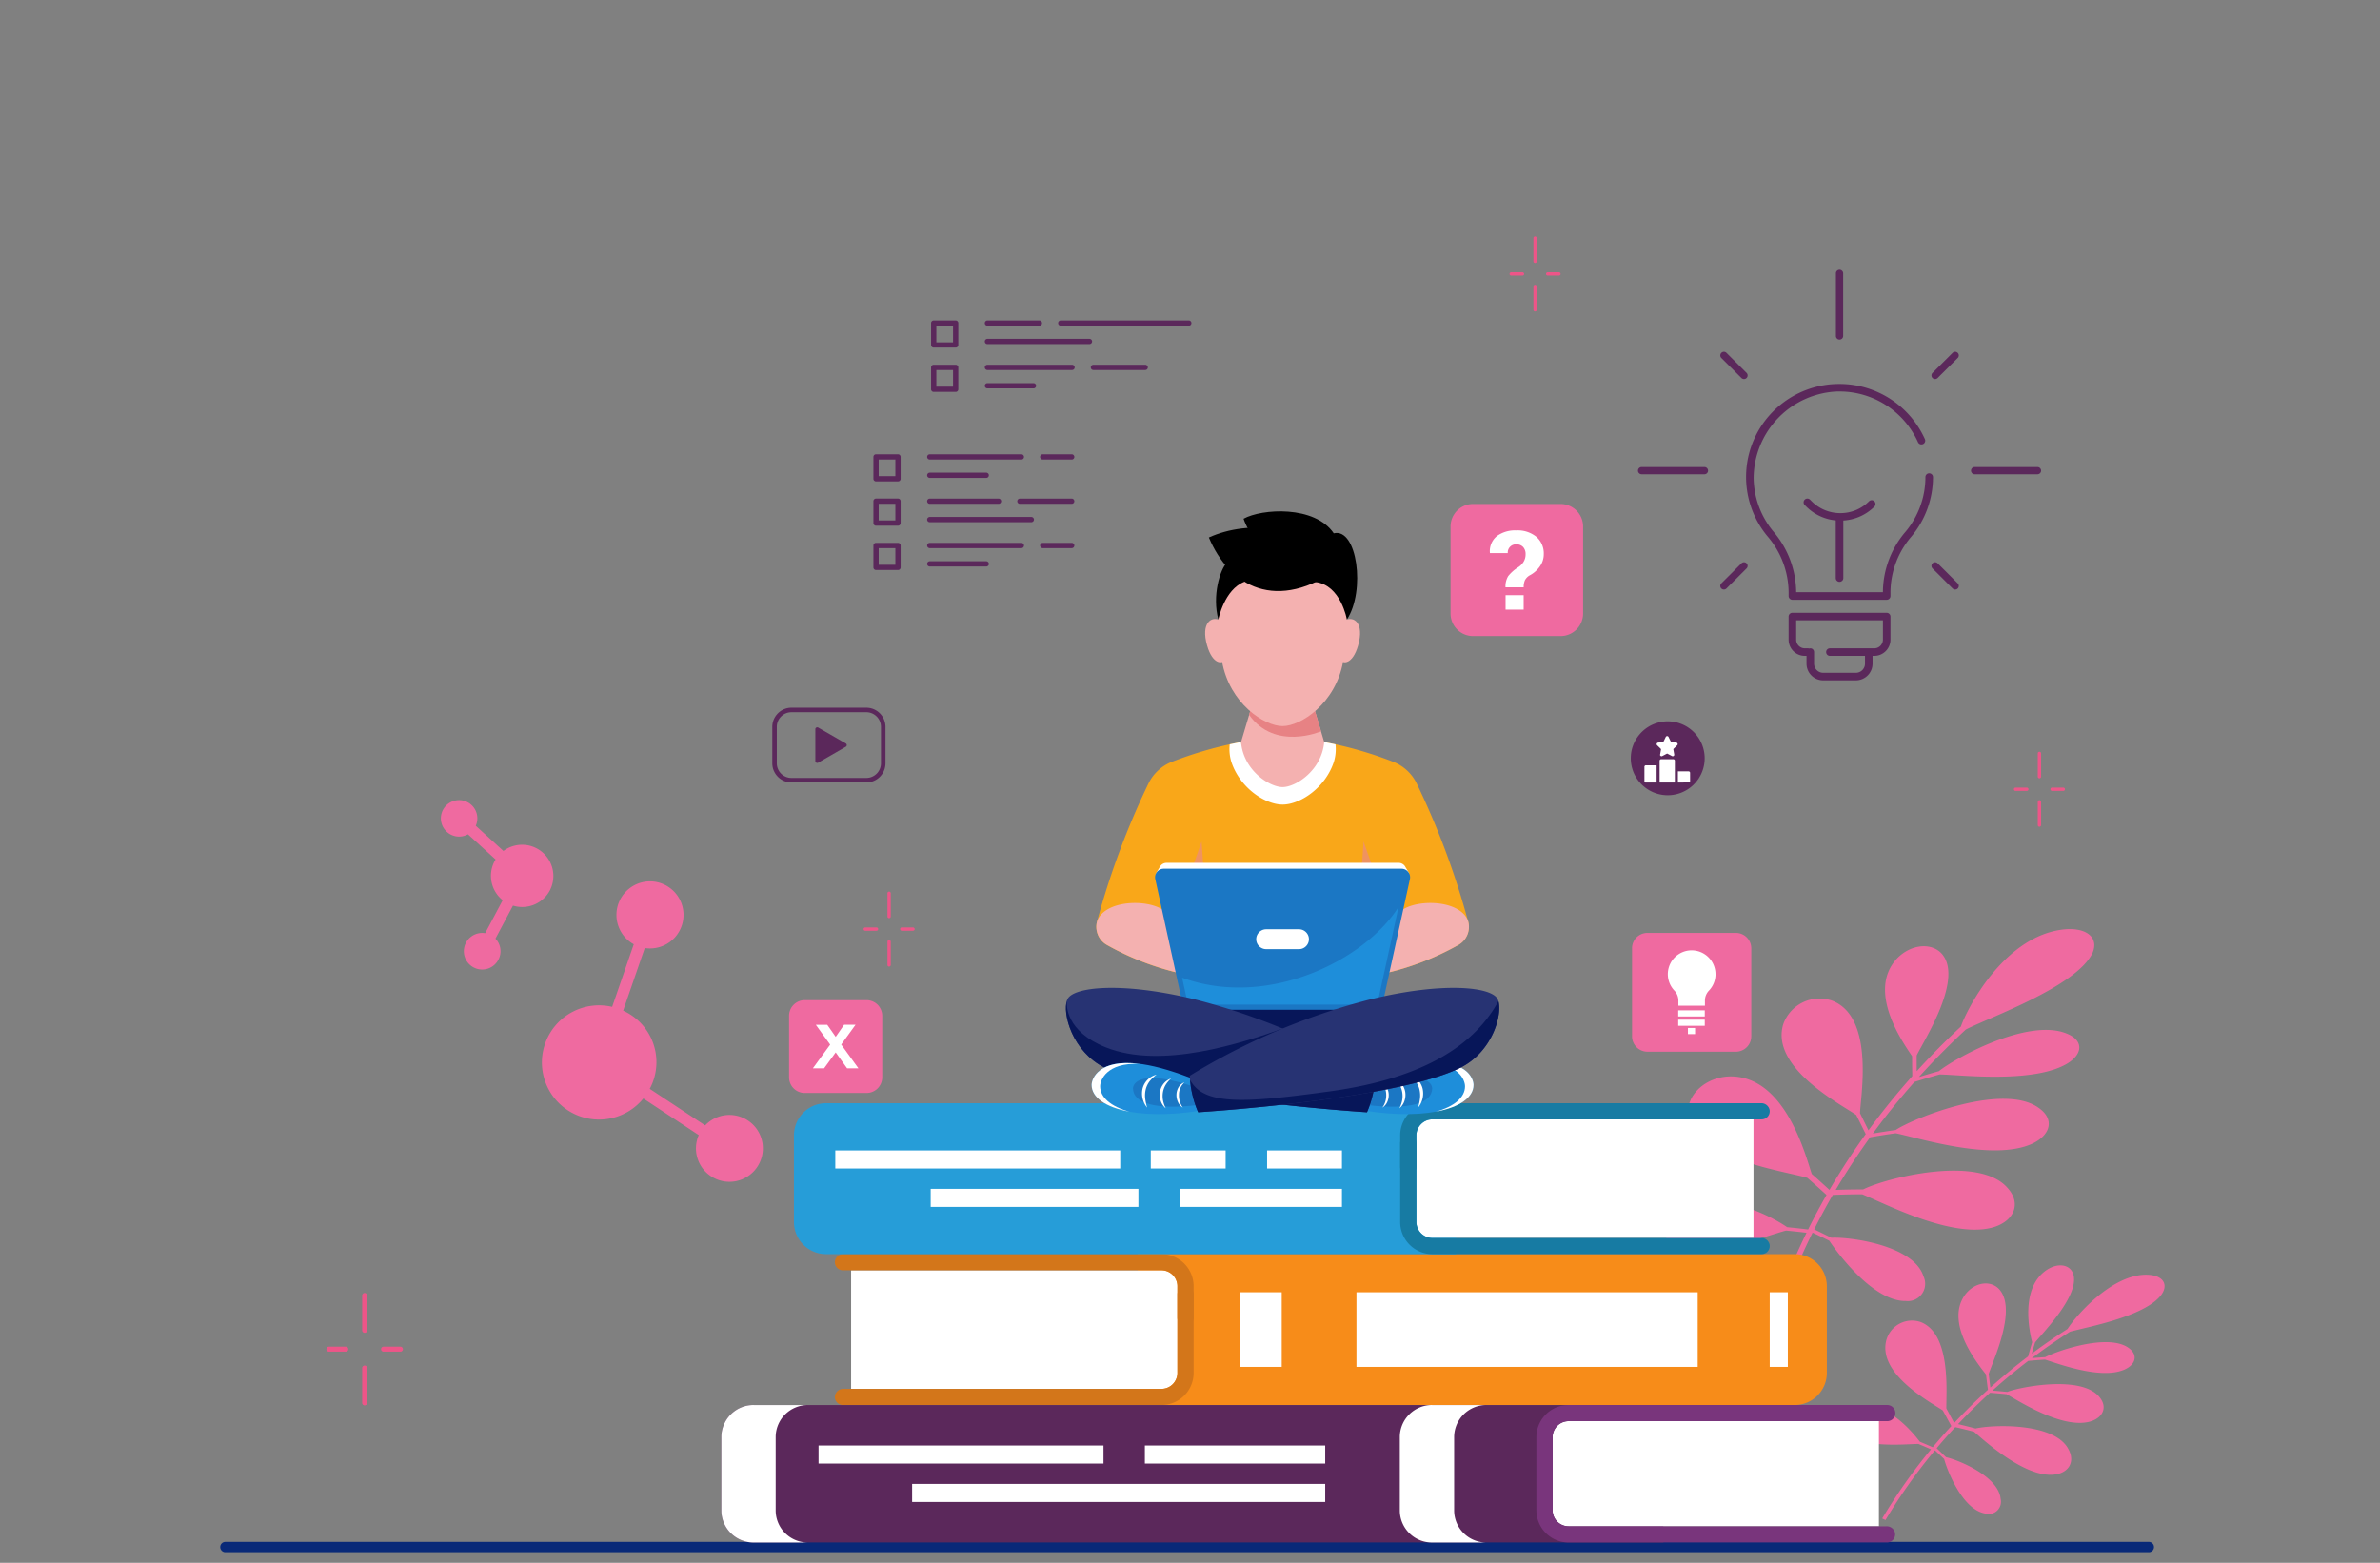 <svg xmlns="http://www.w3.org/2000/svg" width="335" height="220" viewBox="0 0 335 220">
  <rect x="0" y="0" width="335" height="220" fill="#808080" stroke="none"/>
  <g id="onboadin_b" transform="translate(-1 21)">
    <rect id="safe_area" data-name="safe area" width="335" height="220" transform="translate(1 -21)" fill="none"/>
    <path id="Path_13287" data-name="Path 13287" d="M164.329,771.4H435.214a.727.727,0,0,1,0,1.446H164.329a.727.727,0,0,1,0-1.446" transform="translate(-131.678 -575.343)" fill="#092978" fill-rule="evenodd"/>
    <path id="Path_13288" data-name="Path 13288" d="M1080.531,653.159a1.727,1.727,0,0,0,2.22-2.037c-.311-3.24-6.06-5.518-7.684-5.875q-.66-.635-1.326-1.265,1.266-1.508,2.62-2.968,1.339.305,2.65.654c1.618,1.41,7.368,6.634,11.468,6.005,1.906-.3,2.738-1.823,1.84-3.5-1.9-3.838-10.685-3.526-13.1-2.964q-1.217-.328-2.459-.619,2.139-2.271,4.492-4.412,1.173.083,2.332.2c1.6.88,7.848,4.971,11.778,3.845,1.8-.527,2.441-2.01,1.351-3.374-2.44-3.2-11.113-1.532-13.034-.792q-1.037-.106-2.087-.185,2.412-2.167,5.04-4.179,1.181-.109,2.356-.185c1.747.524,7.874,2.894,11.228,1.389,1.558-.71,1.881-2.038.613-2.984-2.833-2.175-10.087.344-11.812,1.25q-.933.059-1.87.14,2.583-1.943,5.365-3.72c2.456-.68,10.466-2.1,12.831-5.165,1.1-1.478.266-2.8-1.961-2.855-4.891-.146-10.041,5.763-11.218,7.631q-2.6,1.663-5.032,3.477.224-.79.464-1.579c1.161-1.453,6.35-6.684,5.362-9.673-.5-1.372-2.279-1.585-3.891-.416-3.561,2.6-2.271,8.561-1.88,10.061q-.3,1-.574,2-2.772,2.1-5.31,4.38-.123-.962-.233-1.928c.556-1.749,4.174-9.292,1.35-12.046-1.323-1.224-3.54-.752-4.778,1.05-2.721,4.051,2.043,9.76,3.049,11.088q.127,1.075.27,2.145-2.494,2.263-4.752,4.679-.551-1.024-1.1-2.05c-.047-2.155.728-10.515-3.638-12.17a3.745,3.745,0,0,0-4.841,2.683c-1.091,4.695,6.208,8.583,7.978,9.767q.6,1.1,1.2,2.2-1.353,1.468-2.617,2.984-.9-.4-1.815-.779c-.911-1.195-4.692-5.921-8.688-4.812-1.8.508-2.655,2.01-1.9,3.247,1.717,2.636,8.68,1.875,10.389,1.88q.892.368,1.772.753a78.158,78.158,0,0,0-6.872,9.736l.462.222a77.725,77.725,0,0,1,6.96-9.819q.652.611,1.3,1.227c.388,1.51,2.535,7.076,5.732,7.664" transform="translate(-800.147 -461.112)" fill="#ef6aa0"/>
    <path id="Path_13289" data-name="Path 13289" d="M1004.873,446.108c3.472-1.764,15.55-6.045,17.81-10.762,1-2.283-1.066-3.825-4.656-3.234-7.858,1.289-12.871,10.766-13.879,13.6q-3.282,3.053-6.209,6.28-.01-1.11-.006-2.223c1.124-2.308,6.718-10.929,3.452-14.406-1.558-1.581-4.509-1.176-6.373.924-4.042,4.644,1.045,11.745,2.275,13.591q0,1.406.027,2.807-3.321,3.724-6.168,7.628l-1.193-2.422c.105-2.475,2.062-13.589-3.965-15.847a5.416,5.416,0,0,0-6.842,3.352c-1.846,6.111,8.235,11.328,10.274,12.756l1.343,2.688q-2.786,3.866-5.107,7.858-1.235-1.132-2.494-2.245c-.923-2.783-3.765-13.78-11.478-13.728-3.541.07-6.286,2.7-5.916,5.573.977,6.086,13.69,7.752,16.775,8.709q1.365,1.189,2.7,2.4-1.38,2.417-2.591,4.865-1.467-.185-2.956-.325c-1.768-1.246-9.549-5.659-14.959-2.349-2.405,1.477-2.9,3.723-1.183,4.88,3.8,2.379,13.492-1.433,15.991-2.049q1.45.132,2.88.308a88.383,88.383,0,0,0-5.77,15.176q.367.061.732.124a87.84,87.84,0,0,1,5.89-15.322q1.19.559,2.358,1.143c1.2,1.815,6.223,8.558,10.773,8.481a2.439,2.439,0,0,0,2.488-3.459c-1.369-4.42-10.475-5.591-12.972-5.444q-1.2-.6-2.417-1.183,1.222-2.436,2.613-4.844,2.09-.092,4.15-.09c3.029,1.213,13.011,6.506,18.752,4.543,2.708-.953,3.584-3.309,1.759-5.375-4.018-4.8-17.121-1.491-20.384.146q-1.919-.005-3.865.069,2.216-3.756,4.848-7.411,1.8-.317,3.59-.568c2.829.534,13.613,4.056,19.239,1.47,2.592-1.223,3.139-3.435.971-4.988-4.982-3.714-17.674,1.375-20.2,3.061q-1.608.224-3.22.5,2.714-3.708,5.86-7.266,1.763-.557,3.542-1.055c2.932.049,13.329,1.327,18.052-1.582,2.188-1.385,2.178-3.277-.233-4.2-5.455-2.171-15.7,3.523-17.924,5.322q-1.414.395-2.818.828,3.111-3.447,6.631-6.708" transform="translate(-727.148 -322.194)" fill="#ef6aa0"/>
    <g id="Group_17088" data-name="Group 17088">
      <path id="Path_13290" data-name="Path 13290" d="M262.642,373.285a4.407,4.407,0,0,1-5.191,2.138l-2.466,4.644a2.555,2.555,0,0,1,.417,2.963,2.576,2.576,0,1,1-1.863-3.726l2.466-4.644a4.379,4.379,0,0,1-1.145-5.482c.046-.086.1-.166.149-.249l-3.895-3.545a2.566,2.566,0,1,1,1.1-1.2l3.894,3.544a4.4,4.4,0,0,1,6.531,5.561" transform="translate(-184.247 -268.937)" fill="#ef6aa0"/>
      <path id="Path_13291" data-name="Path 13291" d="M326.9,447.19a4.689,4.689,0,0,1-1.718-5.79l-7.8-5.148a8.04,8.04,0,1,1-4.389-12.9l3.043-8.812a4.721,4.721,0,1,1,1.547.531l-3.043,8.812a7.954,7.954,0,0,1,3.743,11.009l7.8,5.148a4.706,4.706,0,1,1,.815,7.151" transform="translate(-225.829 -302.613)" fill="#ef6aa0"/>
    </g>
    <g id="Group_17082" data-name="Group 17082">
      <path id="Path_13292" data-name="Path 13292" d="M1005.247,256.8H991.974a.532.532,0,0,0-.532.53v3.255a2.283,2.283,0,0,0,2.284,2.277h.237v1.1a2.353,2.353,0,0,0,2.353,2.346h4.589a2.353,2.353,0,0,0,2.354-2.346v-1.1h.237a2.283,2.283,0,0,0,2.284-2.277v-3.255a.532.532,0,0,0-.532-.53m-7.969,5a.531.531,0,1,0,0,1.061h4.916v1.1a1.289,1.289,0,0,1-1.289,1.285h-4.589a1.288,1.288,0,0,1-1.289-1.285v-1.632a.532.532,0,0,0-.532-.53.452.452,0,0,1-.279,0h-.489a1.219,1.219,0,0,1-1.22-1.216V257.86h12.209v2.724a1.22,1.22,0,0,1-1.22,1.216Z" transform="translate(-738.684 -191.533)" fill="#5b285b"/>
      <path id="Path_13293" data-name="Path 13293" d="M1004.774,205.236a.532.532,0,0,0,.532-.53v-8.1a6.751,6.751,0,0,0,4.371-1.953.531.531,0,0,0-.753-.75,5.675,5.675,0,0,1-4.034,1.663h0a5.677,5.677,0,0,1-4.035-1.664l-.232-.231a.531.531,0,1,0-.752.751l.232.231a6.775,6.775,0,0,0,4.139,1.939v8.117a.532.532,0,0,0,.532.53" transform="translate(-744.847 -144.331)" fill="#5b285b"/>
      <path id="Path_13294" data-name="Path 13294" d="M993.74,142.608a.532.532,0,0,0-.532.53,12.012,12.012,0,0,1-2.764,7.655,13.2,13.2,0,0,0-3.221,8.456v.1H975.014v-.1a13.308,13.308,0,0,0-3.241-8.483,12.017,12.017,0,0,1-2.744-7.543,12.283,12.283,0,0,1,11.743-12.134c.117,0,.234,0,.35,0a12.109,12.109,0,0,1,11.039,7.14.534.534,0,0,0,.487.314.532.532,0,0,0,.485-.747,13.18,13.18,0,0,0-12.017-7.768q-.186,0-.373.005a13.092,13.092,0,0,0-9.791,21.412,12.264,12.264,0,0,1,3,7.809v.629a.532.532,0,0,0,.532.531h13.273a.532.532,0,0,0,.532-.531v-.632a12.154,12.154,0,0,1,2.976-7.779,13.072,13.072,0,0,0,3.009-8.331.532.532,0,0,0-.532-.53" transform="translate(-721.192 -96.979)" fill="#5b285b"/>
      <path id="Path_13295" data-name="Path 13295" d="M1018.071,76.614a.509.509,0,0,1-.51-.508V67.29a.51.51,0,0,1,1.02,0v8.815a.509.509,0,0,1-.51.508" transform="translate(-758.144 -49.81)" fill="#5b285b"/>
      <path id="Path_13296" data-name="Path 13296" d="M957.061,116.061a.509.509,0,0,1-.361-.149l-2.828-2.819a.509.509,0,0,1,.721-.719l2.828,2.819a.508.508,0,0,1-.36.868" transform="translate(-710.581 -83.703)" fill="#5b285b"/>
      <path id="Path_13297" data-name="Path 13297" d="M954.233,232.645a.508.508,0,0,1-.361-.868l2.828-2.819a.509.509,0,0,1,.721.719l-2.828,2.819a.509.509,0,0,1-.36.149" transform="translate(-710.581 -170.657)" fill="#5b285b"/>
      <path id="Path_13298" data-name="Path 13298" d="M1073.645,232.645a.509.509,0,0,1-.36-.149l-2.828-2.819a.509.509,0,0,1,.721-.719l2.827,2.819a.508.508,0,0,1-.36.868" transform="translate(-797.443 -170.657)" fill="#5b285b"/>
      <path id="Path_13299" data-name="Path 13299" d="M1070.817,116.061a.508.508,0,0,1-.36-.868l2.828-2.819a.509.509,0,0,1,.721.719l-2.827,2.819a.509.509,0,0,1-.361.149" transform="translate(-797.443 -83.703)" fill="#5b285b"/>
      <path id="Path_13300" data-name="Path 13300" d="M917.633,177.079H908.79a.508.508,0,1,1,0-1.017h8.843a.508.508,0,1,1,0,1.017" transform="translate(-676.723 -131.315)" fill="#5b285b"/>
      <path id="Path_13301" data-name="Path 13301" d="M1101.508,177.079h-8.843a.508.508,0,1,1,0-1.017h8.843a.508.508,0,1,1,0,1.017" transform="translate(-813.721 -131.315)" fill="#5b285b"/>
    </g>
    <g id="Group_17081" data-name="Group 17081">
      <path id="Path_13302" data-name="Path 13302" d="M807.964,196.516h12.319a3.173,3.173,0,0,1,3.168,3.158v12.281a3.172,3.172,0,0,1-3.168,3.158H807.964a3.173,3.173,0,0,1-3.168-3.158V199.674a3.173,3.173,0,0,1,3.168-3.158" transform="translate(-599.621 -146.571)" fill="#ef6aa0" fill-rule="evenodd"/>
      <path id="Path_13303" data-name="Path 13303" d="M828.682,222.412a2.79,2.79,0,0,1,.379-1.579,5.6,5.6,0,0,1,1.357-1.216,2.458,2.458,0,0,0,.8-.785,2.005,2.005,0,0,0,.292-1.08,1.452,1.452,0,0,0-.341-1.012,1.239,1.239,0,0,0-.967-.378,1.145,1.145,0,0,0-1.2,1.231H826.5l-.015-.046a2.737,2.737,0,0,1,1-2.361,4.327,4.327,0,0,1,2.709-.79,4.156,4.156,0,0,1,2.838.907,3.089,3.089,0,0,1,1.037,2.447,2.931,2.931,0,0,1-.565,1.738,4,4,0,0,1-1.436,1.247,1.737,1.737,0,0,0-.655.683,2.389,2.389,0,0,0-.171.993Zm2.557,3.142h-2.546v-2.04h2.546Z" transform="translate(-615.774 -160.73)" fill="#fff"/>
    </g>
    <g id="Group_17086" data-name="Group 17086">
      <path id="Path_13304" data-name="Path 13304" d="M489.611,172.815h-3.09a.37.37,0,0,1-.371-.37v-3.08a.37.37,0,0,1,.371-.37h3.09a.37.37,0,0,1,.371.37v3.08a.37.37,0,0,1-.371.37m-2.719-.739h2.348v-2.341h-2.348Z" transform="translate(-362.212 -126.045)" fill="#5b285b"/>
      <path id="Path_13305" data-name="Path 13305" d="M489.611,197.353h-3.09a.37.37,0,0,1-.371-.37V193.9a.37.37,0,0,1,.371-.37h3.09a.371.371,0,0,1,.371.37v3.08a.37.37,0,0,1-.371.37m-2.719-.739h2.348v-2.341h-2.348Z" transform="translate(-362.212 -144.347)" fill="#5b285b"/>
      <path id="Path_13306" data-name="Path 13306" d="M489.611,221.892h-3.09a.37.37,0,0,1-.371-.37v-3.08a.37.37,0,0,1,.371-.37h3.09a.37.37,0,0,1,.371.37v3.08a.37.37,0,0,1-.371.37m-2.719-.739h2.348v-2.341h-2.348Z" transform="translate(-362.212 -162.649)" fill="#5b285b"/>
      <path id="Path_13307" data-name="Path 13307" d="M529.107,169.735H516.254a.37.37,0,1,1,0-.739h12.853a.37.37,0,1,1,0,.739" transform="translate(-384.364 -126.045)" fill="#5b285b"/>
      <path id="Path_13308" data-name="Path 13308" d="M524.163,179.915h-7.91a.37.37,0,1,1,0-.739h7.91a.37.37,0,1,1,0,.739" transform="translate(-384.364 -133.638)" fill="#5b285b"/>
      <path id="Path_13309" data-name="Path 13309" d="M582.666,169.735h-4.037a.37.37,0,1,1,0-.739h4.037a.37.37,0,1,1,0,.739" transform="translate(-430.837 -126.045)" fill="#5b285b"/>
      <path id="Path_13310" data-name="Path 13310" d="M525.894,194.273h-9.64a.37.37,0,1,1,0-.739h9.64a.37.37,0,1,1,0,.739" transform="translate(-384.364 -144.347)" fill="#5b285b"/>
      <path id="Path_13311" data-name="Path 13311" d="M530.508,204.453H516.254a.37.37,0,1,1,0-.739h14.254a.37.37,0,1,1,0,.739" transform="translate(-384.364 -151.939)" fill="#5b285b"/>
      <path id="Path_13312" data-name="Path 13312" d="M573.275,194.273h-7.25a.37.37,0,1,1,0-.739h7.25a.37.37,0,1,1,0,.739" transform="translate(-421.446 -144.347)" fill="#5b285b"/>
      <path id="Path_13313" data-name="Path 13313" d="M529.107,218.812H516.254a.37.37,0,1,1,0-.739h12.853a.37.37,0,1,1,0,.739" transform="translate(-384.364 -162.649)" fill="#5b285b"/>
      <path id="Path_13314" data-name="Path 13314" d="M524.163,228.992h-7.91a.37.37,0,1,1,0-.739h7.91a.37.37,0,1,1,0,.739" transform="translate(-384.364 -170.242)" fill="#5b285b"/>
      <path id="Path_13315" data-name="Path 13315" d="M582.666,218.812h-4.037a.37.37,0,1,1,0-.739h4.037a.37.37,0,1,1,0,.739" transform="translate(-430.837 -162.649)" fill="#5b285b"/>
    </g>
    <g id="Group_17085" data-name="Group 17085">
      <path id="Path_13316" data-name="Path 13316" d="M521.444,98.691h-3.09a.37.37,0,0,1-.371-.37v-3.08a.37.37,0,0,1,.371-.37h3.09a.37.37,0,0,1,.371.37v3.08a.37.37,0,0,1-.371.37m-2.719-.739h2.348V95.611h-2.348Z" transform="translate(-385.928 -70.76)" fill="#5b285b"/>
      <path id="Path_13317" data-name="Path 13317" d="M521.444,123.23h-3.09a.37.37,0,0,1-.371-.37v-3.08a.37.37,0,0,1,.371-.37h3.09a.37.37,0,0,1,.371.37v3.08a.37.37,0,0,1-.371.37m-2.719-.739h2.348V120.15h-2.348Z" transform="translate(-385.928 -89.063)" fill="#5b285b"/>
      <path id="Path_13318" data-name="Path 13318" d="M555.363,95.611h-7.276a.37.37,0,1,1,0-.739h7.276a.37.37,0,1,1,0,.739" transform="translate(-408.081 -70.76)" fill="#5b285b"/>
      <path id="Path_13319" data-name="Path 13319" d="M562.41,105.791H548.087a.37.37,0,1,1,0-.739H562.41a.37.37,0,1,1,0,.739" transform="translate(-408.081 -78.353)" fill="#5b285b"/>
      <path id="Path_13320" data-name="Path 13320" d="M606.565,95.611h-17.98a.37.37,0,1,1,0-.739h17.98a.37.37,0,1,1,0,.739" transform="translate(-438.255 -70.76)" fill="#5b285b"/>
      <path id="Path_13321" data-name="Path 13321" d="M559.958,120.15H548.087a.37.37,0,1,1,0-.739h11.871a.37.37,0,1,1,0,.739" transform="translate(-408.081 -89.063)" fill="#5b285b"/>
      <path id="Path_13322" data-name="Path 13322" d="M554.533,130.33h-6.446a.37.37,0,1,1,0-.739h6.446a.37.37,0,1,1,0,.739" transform="translate(-408.081 -96.655)" fill="#5b285b"/>
      <path id="Path_13323" data-name="Path 13323" d="M613.858,120.15h-7.25a.37.37,0,1,1,0-.739h7.25a.37.37,0,1,1,0,.739" transform="translate(-451.683 -89.063)" fill="#5b285b"/>
    </g>
    <g id="Group_17087" data-name="Group 17087">
      <path id="Path_13324" data-name="Path 13324" d="M443.548,319.9H433.016a2.7,2.7,0,0,1-2.7-2.693v-5.134a2.7,2.7,0,0,1,2.7-2.693h10.531a2.7,2.7,0,0,1,2.7,2.693v5.134a2.7,2.7,0,0,1-2.7,2.693m-10.531-9.884a2.063,2.063,0,0,0-2.064,2.058v5.134a2.063,2.063,0,0,0,2.064,2.058h10.531a2.063,2.063,0,0,0,2.064-2.058v-5.134a2.063,2.063,0,0,0-2.064-2.058Z" transform="translate(-320.61 -230.754)" fill="#5b285b"/>
      <path id="Path_13325" data-name="Path 13325" d="M458.356,322.955l-3.886,2.238a.269.269,0,0,1-.4-.233v-4.477a.269.269,0,0,1,.4-.233l3.886,2.238a.268.268,0,0,1,0,.465" transform="translate(-338.306 -238.831)" fill="#5b285b"/>
    </g>
    <g id="Group_17091" data-name="Group 17091">
      <path id="Path_13326" data-name="Path 13326" d="M204.245,639.163a.348.348,0,0,0,.349-.348v-4.909a.349.349,0,0,0-.7,0v4.909a.348.348,0,0,0,.349.348" transform="translate(-151.915 -472.538)" fill="#ed5588"/>
      <path id="Path_13327" data-name="Path 13327" d="M214.678,664h2.374a.348.348,0,1,0,0-.7h-2.374a.348.348,0,1,0,0,.7" transform="translate(-159.688 -494.725)" fill="#ed5588"/>
      <path id="Path_13328" data-name="Path 13328" d="M204.245,679.344a.348.348,0,0,0,.349-.348v-4.909a.349.349,0,0,0-.7,0V679a.348.348,0,0,0,.349.348" transform="translate(-151.915 -502.507)" fill="#ed5588"/>
      <path id="Path_13329" data-name="Path 13329" d="M184.5,664h2.375a.348.348,0,1,0,0-.7H184.5a.348.348,0,1,0,0,.7" transform="translate(-137.201 -494.725)" fill="#ed5588"/>
    </g>
    <g id="Group_17084" data-name="Group 17084">
      <path id="Path_13330" data-name="Path 13330" d="M1129.246,337.495a.233.233,0,0,0,.233-.232v-3.277a.233.233,0,0,0-.466,0v3.277a.233.233,0,0,0,.233.232" transform="translate(-841.182 -248.929)" fill="#ed5588"/>
      <path id="Path_13331" data-name="Path 13331" d="M1136.212,354.078h1.585a.232.232,0,1,0,0-.464h-1.585a.232.232,0,1,0,0,.464" transform="translate(-846.372 -263.742)" fill="#ed5588"/>
      <path id="Path_13332" data-name="Path 13332" d="M1129.246,364.322a.233.233,0,0,0,.233-.232v-3.277a.233.233,0,0,0-.466,0v3.277a.233.233,0,0,0,.233.232" transform="translate(-841.182 -268.938)" fill="#ed5588"/>
      <path id="Path_13333" data-name="Path 13333" d="M1116.062,354.078h1.585a.232.232,0,1,0,0-.464h-1.585a.232.232,0,1,0,0,.464" transform="translate(-831.359 -263.742)" fill="#ed5588"/>
    </g>
    <g id="Group_17083" data-name="Group 17083">
      <path id="Path_13334" data-name="Path 13334" d="M850.777,52.056a.233.233,0,0,0,.233-.232V48.546a.233.233,0,0,0-.466,0v3.277a.233.233,0,0,0,.233.232" transform="translate(-633.706 -36.035)" fill="#ed5588"/>
      <path id="Path_13335" data-name="Path 13335" d="M857.743,68.64h1.585a.232.232,0,1,0,0-.464h-1.585a.232.232,0,1,0,0,.464" transform="translate(-638.896 -50.849)" fill="#ed5588"/>
      <path id="Path_13336" data-name="Path 13336" d="M850.777,78.883a.233.233,0,0,0,.233-.232V75.373a.233.233,0,0,0-.466,0V78.65a.233.233,0,0,0,.233.232" transform="translate(-633.706 -56.044)" fill="#ed5588"/>
      <path id="Path_13337" data-name="Path 13337" d="M837.592,68.64h1.586a.232.232,0,1,0,0-.464h-1.586a.232.232,0,1,0,0,.464" transform="translate(-623.883 -50.849)" fill="#ed5588"/>
    </g>
    <g id="Group_17090" data-name="Group 17090">
      <path id="Path_13338" data-name="Path 13338" d="M494.129,414.953a.233.233,0,0,0,.233-.232v-3.277a.233.233,0,0,0-.466,0v3.277a.233.233,0,0,0,.233.232" transform="translate(-367.982 -306.7)" fill="#ed5588"/>
      <path id="Path_13339" data-name="Path 13339" d="M501.1,431.536h1.585a.232.232,0,1,0,0-.464H501.1a.232.232,0,1,0,0,.464" transform="translate(-373.172 -321.514)" fill="#ed5588"/>
      <path id="Path_13340" data-name="Path 13340" d="M494.129,441.779a.233.233,0,0,0,.233-.232v-3.277a.233.233,0,0,0-.466,0v3.277a.233.233,0,0,0,.233.232" transform="translate(-367.982 -326.709)" fill="#ed5588"/>
      <path id="Path_13341" data-name="Path 13341" d="M480.944,431.536h1.585a.232.232,0,1,0,0-.464h-1.585a.232.232,0,1,0,0,.464" transform="translate(-358.158 -321.514)" fill="#ed5588"/>
    </g>
    <g id="Group_17076" data-name="Group 17076" transform="translate(-3.885)">
      <path id="Path_13342" data-name="Path 13342" d="M421.955,714.944H550.023V695.6H421.955a4.522,4.522,0,0,0-4.529,4.515v10.319a4.522,4.522,0,0,0,4.529,4.515" transform="translate(-311.007 -518.808)" fill="#5b285b"/>
      <path id="Path_13344" data-name="Path 13344" d="M835.774,695.6h7.648a4.522,4.522,0,0,0-4.529,4.515v10.319a4.522,4.522,0,0,0,4.529,4.515h-7.648a4.522,4.522,0,0,1-4.529-4.515V700.111a4.522,4.522,0,0,1,4.529-4.515" transform="translate(-629.327 -518.808)" fill="#fff"/>
      <path id="Path_13345" data-name="Path 13345" d="M961.543,719.346v-14.8H917.861a2.246,2.246,0,0,0-2.246,2.24v10.318a2.246,2.246,0,0,0,2.246,2.24Z" transform="translate(-692.188 -525.484)" fill="#fff"/>
      <path id="Path_13346" data-name="Path 13346" d="M906.662,700.111a4.522,4.522,0,0,1,4.529-4.515h44.823a1.138,1.138,0,1,1,0,2.275H911.191a2.243,2.243,0,0,0-2.246,2.239v10.319a2.243,2.243,0,0,0,2.246,2.239h44.762a1.183,1.183,0,0,1,1.187.947,1.14,1.14,0,0,1-1.126,1.329H911.191a4.522,4.522,0,0,1-4.529-4.515Z" transform="translate(-685.518 -518.808)" fill="#79357c"/>
      <rect id="Rectangle_768" data-name="Rectangle 768" width="25.384" height="2.542" transform="translate(166.032 182.488)" fill="#fff"/>
      <rect id="Rectangle_769" data-name="Rectangle 769" width="40.107" height="2.542" transform="translate(120.101 182.488)" fill="#fff"/>
      <rect id="Rectangle_770" data-name="Rectangle 770" width="58.144" height="2.542" transform="translate(133.272 187.895)" fill="#fff"/>
      <path id="Path_13343" data-name="Path 13343" d="M445.94,695.6h7.648a4.522,4.522,0,0,0-4.529,4.515v10.319a4.522,4.522,0,0,0,4.529,4.515H445.94a4.522,4.522,0,0,1-4.529-4.515V700.111a4.522,4.522,0,0,1,4.529-4.515" transform="translate(-334.992 -518.808)" fill="#fff"/>
    </g>
    <g id="Group_17075" data-name="Group 17075">
      <path id="Path_13347" data-name="Path 13347" d="M763.761,633.26H671.287V612.018h92.474a4.522,4.522,0,0,1,4.529,4.515v12.212a4.522,4.522,0,0,1-4.529,4.515" transform="translate(-510.149 -456.472)" fill="#f78c19"/>
      <path id="Path_13348" data-name="Path 13348" d="M513.057,637.661V620.97h43.682a2.246,2.246,0,0,1,2.246,2.24v12.212a2.246,2.246,0,0,1-2.246,2.24Z" transform="translate(-392.258 -463.148)" fill="#fff"/>
      <path id="Path_13349" data-name="Path 13349" d="M552.316,630.92v11.074a2.243,2.243,0,0,1-2.246,2.239H505.307a1.183,1.183,0,0,0-1.187.947,1.139,1.139,0,0,0,1.126,1.329h44.823a4.522,4.522,0,0,0,4.529-4.515V630.92a1.141,1.141,0,0,0-2.282,0" transform="translate(-385.588 -469.721)" fill="#d3761a"/>
      <rect id="Rectangle_771" data-name="Rectangle 771" width="2.55" height="10.504" transform="translate(250.098 160.915)" fill="#fff"/>
      <rect id="Rectangle_772" data-name="Rectangle 772" width="5.809" height="10.505" transform="translate(175.602 160.915)" fill="#fff"/>
      <rect id="Rectangle_773" data-name="Rectangle 773" width="48.033" height="10.504" transform="translate(191.929 160.916)" fill="#fff"/>
      <path id="Path_13350" data-name="Path 13350" d="M550.068,612.017H505.306a1.183,1.183,0,0,0-1.187.947,1.14,1.14,0,0,0,1.126,1.329h44.823a2.243,2.243,0,0,1,2.247,2.24v4.431a1.141,1.141,0,0,0,2.282,0v-4.431a4.522,4.522,0,0,0-4.529-4.515" transform="translate(-385.588 -456.471)" fill="#d3761a"/>
    </g>
    <g id="Group_17074" data-name="Group 17074">
      <path id="Path_13351" data-name="Path 13351" d="M486.026,549.682H574.7V528.44H486.026a4.522,4.522,0,0,0-4.529,4.515v12.212a4.522,4.522,0,0,0,4.529,4.515" transform="translate(-368.744 -394.136)" fill="#269dd8"/>
      <path id="Path_13352" data-name="Path 13352" d="M872.613,554.083V537.392h-45.2a2.246,2.246,0,0,0-2.246,2.24v12.212a2.246,2.246,0,0,0,2.246,2.24Z" transform="translate(-624.797 -400.813)" fill="#fff"/>
      <path id="Path_13353" data-name="Path 13353" d="M818.495,547.342v11.074a2.243,2.243,0,0,0,2.246,2.239h46.282a1.183,1.183,0,0,1,1.187.947,1.14,1.14,0,0,1-1.126,1.329H820.741a4.522,4.522,0,0,1-4.529-4.515V547.342a1.141,1.141,0,0,1,2.282,0" transform="translate(-618.127 -407.385)" fill="#177ba3"/>
      <path id="Path_13354" data-name="Path 13354" d="M820.741,528.439h46.281a1.183,1.183,0,0,1,1.187.947,1.14,1.14,0,0,1-1.126,1.329H820.741a2.243,2.243,0,0,0-2.247,2.24v4.431a1.141,1.141,0,0,1-2.282,0v-4.431a4.522,4.522,0,0,1,4.529-4.515" transform="translate(-618.127 -394.135)" fill="#177ba3"/>
      <rect id="Rectangle_774" data-name="Rectangle 774" width="10.537" height="2.542" transform="translate(179.351 140.951)" fill="#fff"/>
      <rect id="Rectangle_775" data-name="Rectangle 775" width="10.537" height="2.542" transform="translate(162.978 140.951)" fill="#fff"/>
      <rect id="Rectangle_776" data-name="Rectangle 776" width="40.107" height="2.542" transform="translate(118.573 140.951)" fill="#fff"/>
      <rect id="Rectangle_777" data-name="Rectangle 777" width="22.85" height="2.542" transform="translate(167.038 146.357)" fill="#fff"/>
      <rect id="Rectangle_778" data-name="Rectangle 778" width="29.239" height="2.542" transform="translate(131.999 146.357)" fill="#fff"/>
    </g>
    <g id="Group_17078" data-name="Group 17078">
      <path id="Path_13355" data-name="Path 13355" d="M919.614,450.8H907.171A2.166,2.166,0,0,1,905,448.64v-12.4a2.166,2.166,0,0,1,2.17-2.163h12.443a2.166,2.166,0,0,1,2.17,2.163v12.4a2.166,2.166,0,0,1-2.17,2.163" transform="translate(-674.28 -323.751)" fill="#ef6aa0"/>
      <g id="Group_17077" data-name="Group 17077">
        <path id="Path_13356" data-name="Path 13356" d="M931.463,447.168a3.355,3.355,0,1,0-5.783,2.308,2.056,2.056,0,0,1,.56,1.424v.7h3.736v-.7a2.036,2.036,0,0,1,.555-1.416,3.327,3.327,0,0,0,.935-2.317" transform="translate(-688.996 -331.024)" fill="#fff"/>
        <rect id="Rectangle_779" data-name="Rectangle 779" width="3.736" height="0.86" transform="translate(237.221 121.229)" fill="#fff"/>
        <rect id="Rectangle_780" data-name="Rectangle 780" width="3.736" height="0.86" transform="translate(237.221 122.543)" fill="#fff"/>
        <rect id="Rectangle_781" data-name="Rectangle 781" width="1.006" height="0.86" transform="translate(238.586 123.713)" fill="#fff"/>
      </g>
    </g>
    <g id="Group_17080" data-name="Group 17080">
      <path id="Path_13357" data-name="Path 13357" d="M909.52,316.9a5.2,5.2,0,1,1-5.212,5.2,5.2,5.2,0,0,1,5.212-5.2" transform="translate(-673.764 -236.355)" fill="#5b285b" fill-rule="evenodd"/>
      <g id="Group_17079" data-name="Group 17079">
        <path id="Path_13358" data-name="Path 13358" d="M920.226,341.165c0-.027,0-.055,0-.083v-2.926c0-.19.077-.268.267-.268h1.624a.223.223,0,0,1,.254.255v2.939c0,.027,0,.055,0,.083Z" transform="translate(-685.624 -252.012)" fill="#fff"/>
        <path id="Path_13359" data-name="Path 13359" d="M911.956,343.673a.2.2,0,0,1-.131-.215c0-.652,0-1.3,0-1.957a.219.219,0,0,1,.251-.249h1.465V343.6c0,.026,0,.051,0,.075Z" transform="translate(-679.362 -254.52)" fill="#fff"/>
        <path id="Path_13360" data-name="Path 13360" d="M930.315,346.18q0-.743,0-1.485v-.082h1.463a.218.218,0,0,1,.251.249c0,.368,0,.735,0,1.1a.2.2,0,0,1-.131.215Z" transform="translate(-693.14 -257.026)" fill="#fff"/>
        <path id="Path_13361" data-name="Path 13361" d="M919.1,327.689c.026-.15.054-.315.082-.48.014-.082.033-.163.041-.245a.113.113,0,0,0-.029-.082q-.246-.246-.5-.486a.216.216,0,0,1-.072-.24.223.223,0,0,1,.2-.15c.226-.031.455-.067.683-.1a.087.087,0,0,0,.075-.055c.1-.206.2-.411.3-.617a.219.219,0,0,1,.414,0c.1.2.2.407.3.611a.09.09,0,0,0,.079.06c.23.03.46.066.689.1a.218.218,0,0,1,.13.385c-.167.161-.332.324-.5.484a.1.1,0,0,0-.031.1c.042.227.08.455.119.684a.216.216,0,0,1-.16.261.218.218,0,0,1-.164-.026c-.2-.108-.411-.214-.616-.324a.1.1,0,0,0-.111,0q-.312.169-.628.329a.215.215,0,0,1-.291-.086.212.212,0,0,1-.024-.127" transform="translate(-684.425 -242.466)" fill="#fff"/>
      </g>
    </g>
    <g id="Group_17089" data-name="Group 17089">
      <path id="Path_13397" data-name="Path 13397" d="M450.476,484.4h-8.693a2.207,2.207,0,0,1-2.211-2.2v-8.666a2.207,2.207,0,0,1,2.211-2.2h8.693a2.207,2.207,0,0,1,2.211,2.2V482.2a2.207,2.207,0,0,1-2.211,2.2" transform="translate(-327.508 -351.538)" fill="#ef6aa0"/>
      <path id="Path_13398" data-name="Path 13398" d="M452.708,491.115h1.581l1.633-2.245,1.607,2.245h1.594l-2.423-3.351,2.016-2.784h-1.607l-1.186,1.7-1.186-1.691h-1.607l2.016,2.784Z" transform="translate(-337.294 -361.721)" fill="#fff"/>
    </g>
    <g id="man">
      <g id="Group_17070" data-name="Group 17070">
        <path id="Path_13362" data-name="Path 13362" d="M699.666,306.7l-2.2-7.385h-7.305l-2.2,7.385s-2.639,8.33,5.857,8.33,5.857-8.33,5.857-8.33" transform="translate(-512.276 -223.24)" fill="#f4b1b0"/>
        <path id="Path_13363" data-name="Path 13363" d="M693.568,305.834c3.626,5.134,10.122,2.326,10.122,2.326l-.846-2.832-4.563-2.038-4.563,2.038Z" transform="translate(-516.75 -226.208)" fill="#e78284"/>
        <path id="Path_13364" data-name="Path 13364" d="M678.583,230.183c-2.44,2.579-2.308,9.052-1.5,13.6,1.058,5.949,5.968,9.114,8.525,9.114s7.467-3.165,8.526-9.114c.809-4.546.941-11.019-1.5-13.6Z" transform="translate(-504.077 -171.682)" fill="#f4b1b0"/>
        <path id="Path_13365" data-name="Path 13365" d="M671.354,210.987c2.881,6.858,9.5,10.726,18.583,4.162-4.5-6.008-12.968-6.711-18.583-4.162" transform="translate(-500.199 -156.324)"/>
        <path id="Path_13366" data-name="Path 13366" d="M690.5,201.645c1.47,4.367,7.1,7.781,10.144,8.914,3.559.435,4.4,5.276,4.4,5.276,2.65-4.01,1.445-12.959-1.848-12.138-2.675-3.964-10.127-3.48-12.7-2.052" transform="translate(-514.461 -149.62)"/>
        <path id="Path_13367" data-name="Path 13367" d="M679.307,230.952c-2.844,1.072-3.683,5.327-3.683,5.327-.891-3.354.211-7.024,1.247-8.079s2.435,2.753,2.435,2.753" transform="translate(-503.137 -170.063)"/>
        <path id="Path_13368" data-name="Path 13368" d="M671.481,260.45c-1.323-.725-2.815.352-1.918,3.5.781,2.743,2.182,2.583,2.381,2.1.221-.533-.463-5.6-.463-5.6" transform="translate(-498.661 -194.094)" fill="#f4b1b0"/>
        <path id="Path_13369" data-name="Path 13369" d="M744.753,260.45c1.323-.725,2.815.352,1.918,3.5-.781,2.743-2.182,2.583-2.381,2.1-.221-.533.463-5.6.463-5.6" transform="translate(-554.508 -194.094)" fill="#f4b1b0"/>
      </g>
      <g id="Group_17071" data-name="Group 17071">
        <path id="Path_13370" data-name="Path 13370" d="M622.039,361.15a38.8,38.8,0,0,1-11.317-4.209,2.929,2.929,0,0,1-1.385-3.34,111.426,111.426,0,0,1,7.251-19.441,6.2,6.2,0,0,1,3.284-3.008,54.731,54.731,0,0,1,9.714-2.781c-.889,3.934,4.035,7.136,5.857,7.136s6.734-3.179,5.858-7.136a54.72,54.72,0,0,1,9.714,2.781,6.2,6.2,0,0,1,3.285,3.008,111.446,111.446,0,0,1,7.251,19.441,2.929,2.929,0,0,1-1.385,3.34,38.8,38.8,0,0,1-11.317,4.209Z" transform="translate(-453.912 -244.914)" fill="#f9a719"/>
        <path id="Path_13371" data-name="Path 13371" d="M610.722,423.436a38.707,38.707,0,0,0,10.235,3.967c.316-1.284.978-5.058-1.358-7.583-.529-2.9-9.025-3.312-10.262.276a2.929,2.929,0,0,0,1.385,3.34" transform="translate(-453.912 -311.409)" fill="#f4b1b0"/>
        <path id="Path_13372" data-name="Path 13372" d="M778.218,423.436a38.7,38.7,0,0,1-10.235,3.967c-.316-1.284-.978-5.058,1.358-7.583.529-2.9,9.025-3.312,10.262.276a2.929,2.929,0,0,1-1.385,3.34" transform="translate(-571.945 -311.409)" fill="#f4b1b0"/>
        <path id="Path_13373" data-name="Path 13373" d="M664.064,383.46l.22,3.209H662.94Z" transform="translate(-493.93 -286.003)" fill="#ef9360"/>
        <path id="Path_13374" data-name="Path 13374" d="M756.123,383.46l-.221,3.209h1.345Z" transform="translate(-563.192 -286.003)" fill="#ef9360"/>
        <path id="Path_13375" data-name="Path 13375" d="M690.2,334.715c-1.823,0-5.5-2.315-5.857-6.345q-.816.157-1.586.327a6.133,6.133,0,0,0,.224,2.455c1.225,3.732,4.8,6.025,7.219,6.025s5.994-2.293,7.219-6.025a6.133,6.133,0,0,0,.224-2.455q-.769-.17-1.586-.327c-.36,4.03-4.035,6.345-5.857,6.345" transform="translate(-508.666 -244.914)" fill="#fff"/>
      </g>
      <g id="Group_17072" data-name="Group 17072">
        <rect id="Rectangle_782" data-name="Rectangle 782" width="25.712" height="9.671" transform="translate(168.676 118.404)" fill="#071659"/>
        <path id="Path_13376" data-name="Path 13376" d="M676.314,395.308H643.638a1.059,1.059,0,0,0-.913.522l-.57.97H677.8l-.57-.97a1.059,1.059,0,0,0-.914-.522" transform="translate(-478.444 -294.839)" fill="#fff"/>
        <path id="Path_13377" data-name="Path 13377" d="M672.535,418.406H646.669a1.2,1.2,0,0,1-1.169-.938l-3.819-17.451a1.209,1.209,0,0,1,1.184-1.466h33.474a1.209,1.209,0,0,1,1.184,1.466L673.7,417.467a1.2,1.2,0,0,1-1.169.938" transform="translate(-478.07 -297.258)" fill="#1b77c4"/>
        <path id="Path_13378" data-name="Path 13378" d="M684.119,433.095l2.929-13.385c-4.73,7.505-18.431,14.368-30.467,9.961l.749,3.424a.475.475,0,0,0,.461.371h25.866a.475.475,0,0,0,.461-.371" transform="translate(-489.192 -313.039)" fill="#1e8eda"/>
        <path id="Path_13379" data-name="Path 13379" d="M703.52,434.9H698.9a1.4,1.4,0,1,1,0-2.8h4.617a1.4,1.4,0,1,1,0,2.8" transform="translate(-519.679 -322.285)" fill="#fff"/>
      </g>
      <g id="Group_17073" data-name="Group 17073">
        <path id="Path_13380" data-name="Path 13380" d="M756.933,512.849c9.355,1.508,15.44-.515,15.44-3.6,0-1.245-1.909-5.993-15.145-.487Z" transform="translate(-563.96 -377.521)" fill="#1e8eda"/>
        <path id="Path_13381" data-name="Path 13381" d="M758.424,518.273c6.145.739,9.191-.252,9.235-2.317.016-.741-1.089-2.852-9.008-.107Z" transform="translate(-565.071 -383.724)" fill="#1b77c4"/>
        <path id="Path_13382" data-name="Path 13382" d="M796.607,509.456c0-.861-.881-3.345-5.535-3.159,5.712-.716,6.737,2.059,6.737,2.969,0,1.742-1.945,3.145-5.326,3.763,2.635-.729,4.124-2.019,4.124-3.573" transform="translate(-589.396 -377.533)" fill="#fff"/>
        <path id="Path_13383" data-name="Path 13383" d="M781.649,512.623a2.685,2.685,0,0,1,1.961,1.94,3.106,3.106,0,0,1-.638,2.7,7.007,7.007,0,0,0,.278-1.315,3.667,3.667,0,0,0-.085-1.271,3.091,3.091,0,0,0-.55-1.132,4.978,4.978,0,0,0-.967-.92" transform="translate(-582.375 -382.338)" fill="#fff"/>
        <path id="Path_13384" data-name="Path 13384" d="M773.63,514.753a2.23,2.23,0,0,1,1.033.71,2.488,2.488,0,0,1,.531,1.175,2.63,2.63,0,0,1-.112,1.28,2.258,2.258,0,0,1-.708,1.032,4.124,4.124,0,0,0,.39-1.117,3.271,3.271,0,0,0,.013-1.127,2.963,2.963,0,0,0-.382-1.053,3.946,3.946,0,0,0-.765-.9" transform="translate(-576.401 -383.927)" fill="#fff"/>
        <path id="Path_13385" data-name="Path 13385" d="M766.231,516.905a1.519,1.519,0,0,1,.819.663,2.136,2.136,0,0,1,.308,1.036,2.333,2.333,0,0,1-.207,1.055,1.736,1.736,0,0,1-.688.794,2.866,2.866,0,0,0,.43-.89,3.013,3.013,0,0,0,.113-.946,2.322,2.322,0,0,0-.775-1.713" transform="translate(-570.888 -385.532)" fill="#fff"/>
        <path id="Path_13386" data-name="Path 13386" d="M636,476.918a92.441,92.441,0,0,0-25.586-10.8c-10.174-2.461-16.917-1.71-17.752,0s.531,7.332,5.26,9.677c9.123,4.524,36.888,6.257,36.888,6.257A14.982,14.982,0,0,0,636,476.918" transform="translate(-441.4 -346.475)" fill="#273373"/>
        <path id="Path_13387" data-name="Path 13387" d="M672.921,504.658c10.553,1.686,21.86,2.392,21.86,2.392a14.986,14.986,0,0,0,1.189-5.131,67.493,67.493,0,0,0-6.9-3.86Z" transform="translate(-501.366 -371.476)" fill="#071659"/>
        <path id="Path_13388" data-name="Path 13388" d="M598.035,477.973c-5.563-2.226-5.6-5.9-5.429-6.645-.7,1.865.722,7.247,5.323,9.528,3.256,1.615,8.888,2.874,14.785,3.825l11.75-4.76-1.744-4.5c-5.382,1.879-16.777,5.719-24.685,2.553" transform="translate(-441.402 -351.538)" fill="#071659"/>
        <path id="Path_13389" data-name="Path 13389" d="M622.06,512.849c-9.355,1.508-15.44-.515-15.44-3.6,0-1.245,1.909-5.993,15.145-.487Z" transform="translate(-451.968 -377.521)" fill="#1e8eda"/>
        <path id="Path_13390" data-name="Path 13390" d="M638.705,518.273c-6.145.739-9.191-.252-9.235-2.317-.016-.741,1.089-2.852,9.008-.107Z" transform="translate(-468.993 -383.724)" fill="#1b77c4"/>
        <path id="Path_13391" data-name="Path 13391" d="M607.821,509.456c0-.861.881-3.345,5.535-3.159-5.712-.716-6.737,2.059-6.737,2.969,0,1.742,1.945,3.145,5.326,3.763-2.635-.729-4.124-2.019-4.124-3.573" transform="translate(-451.968 -377.533)" fill="#fff"/>
        <path id="Path_13392" data-name="Path 13392" d="M636.487,512.623a4.979,4.979,0,0,0-.967.92,3.1,3.1,0,0,0-.55,1.132,3.676,3.676,0,0,0-.084,1.271,7.012,7.012,0,0,0,.278,1.315,3.106,3.106,0,0,1-.638-2.7,2.685,2.685,0,0,1,1.961-1.94" transform="translate(-472.696 -382.338)" fill="#fff"/>
        <path id="Path_13393" data-name="Path 13393" d="M645.821,514.753a3.945,3.945,0,0,0-.765.9,2.962,2.962,0,0,0-.382,1.053,3.27,3.27,0,0,0,.013,1.127,4.124,4.124,0,0,0,.39,1.117,2.258,2.258,0,0,1-.708-1.032,2.631,2.631,0,0,1-.112-1.28,2.489,2.489,0,0,1,.531-1.175,2.231,2.231,0,0,1,1.033-.71" transform="translate(-479.985 -383.927)" fill="#fff"/>
        <path id="Path_13394" data-name="Path 13394" d="M654.589,516.905a2.323,2.323,0,0,0-.775,1.713,3.011,3.011,0,0,0,.113.946,2.863,2.863,0,0,0,.43.89,1.735,1.735,0,0,1-.688-.794,2.334,2.334,0,0,1-.207-1.055,2.137,2.137,0,0,1,.308-1.036,1.52,1.52,0,0,1,.819-.663" transform="translate(-486.868 -385.532)" fill="#fff"/>
        <path id="Path_13395" data-name="Path 13395" d="M660.788,476.918a92.439,92.439,0,0,1,25.586-10.8c10.174-2.461,16.917-1.71,17.752,0s-.531,7.332-5.26,9.677c-9.123,4.524-36.888,6.257-36.888,6.257a14.983,14.983,0,0,1-1.189-5.131" transform="translate(-492.327 -346.475)" fill="#273373"/>
        <path id="Path_13396" data-name="Path 13396" d="M704.37,471.935c-3.1,5.706-9.814,10.79-23.793,12.7-11.95,1.636-17.712,2-19.611-1.638a14.376,14.376,0,0,0,1.143,4.565s27.766-1.733,36.889-6.257c4.481-2.222,5.941-7.383,5.372-9.374" transform="translate(-492.459 -351.991)" fill="#071659"/>
      </g>
    </g>
  </g>
</svg>
